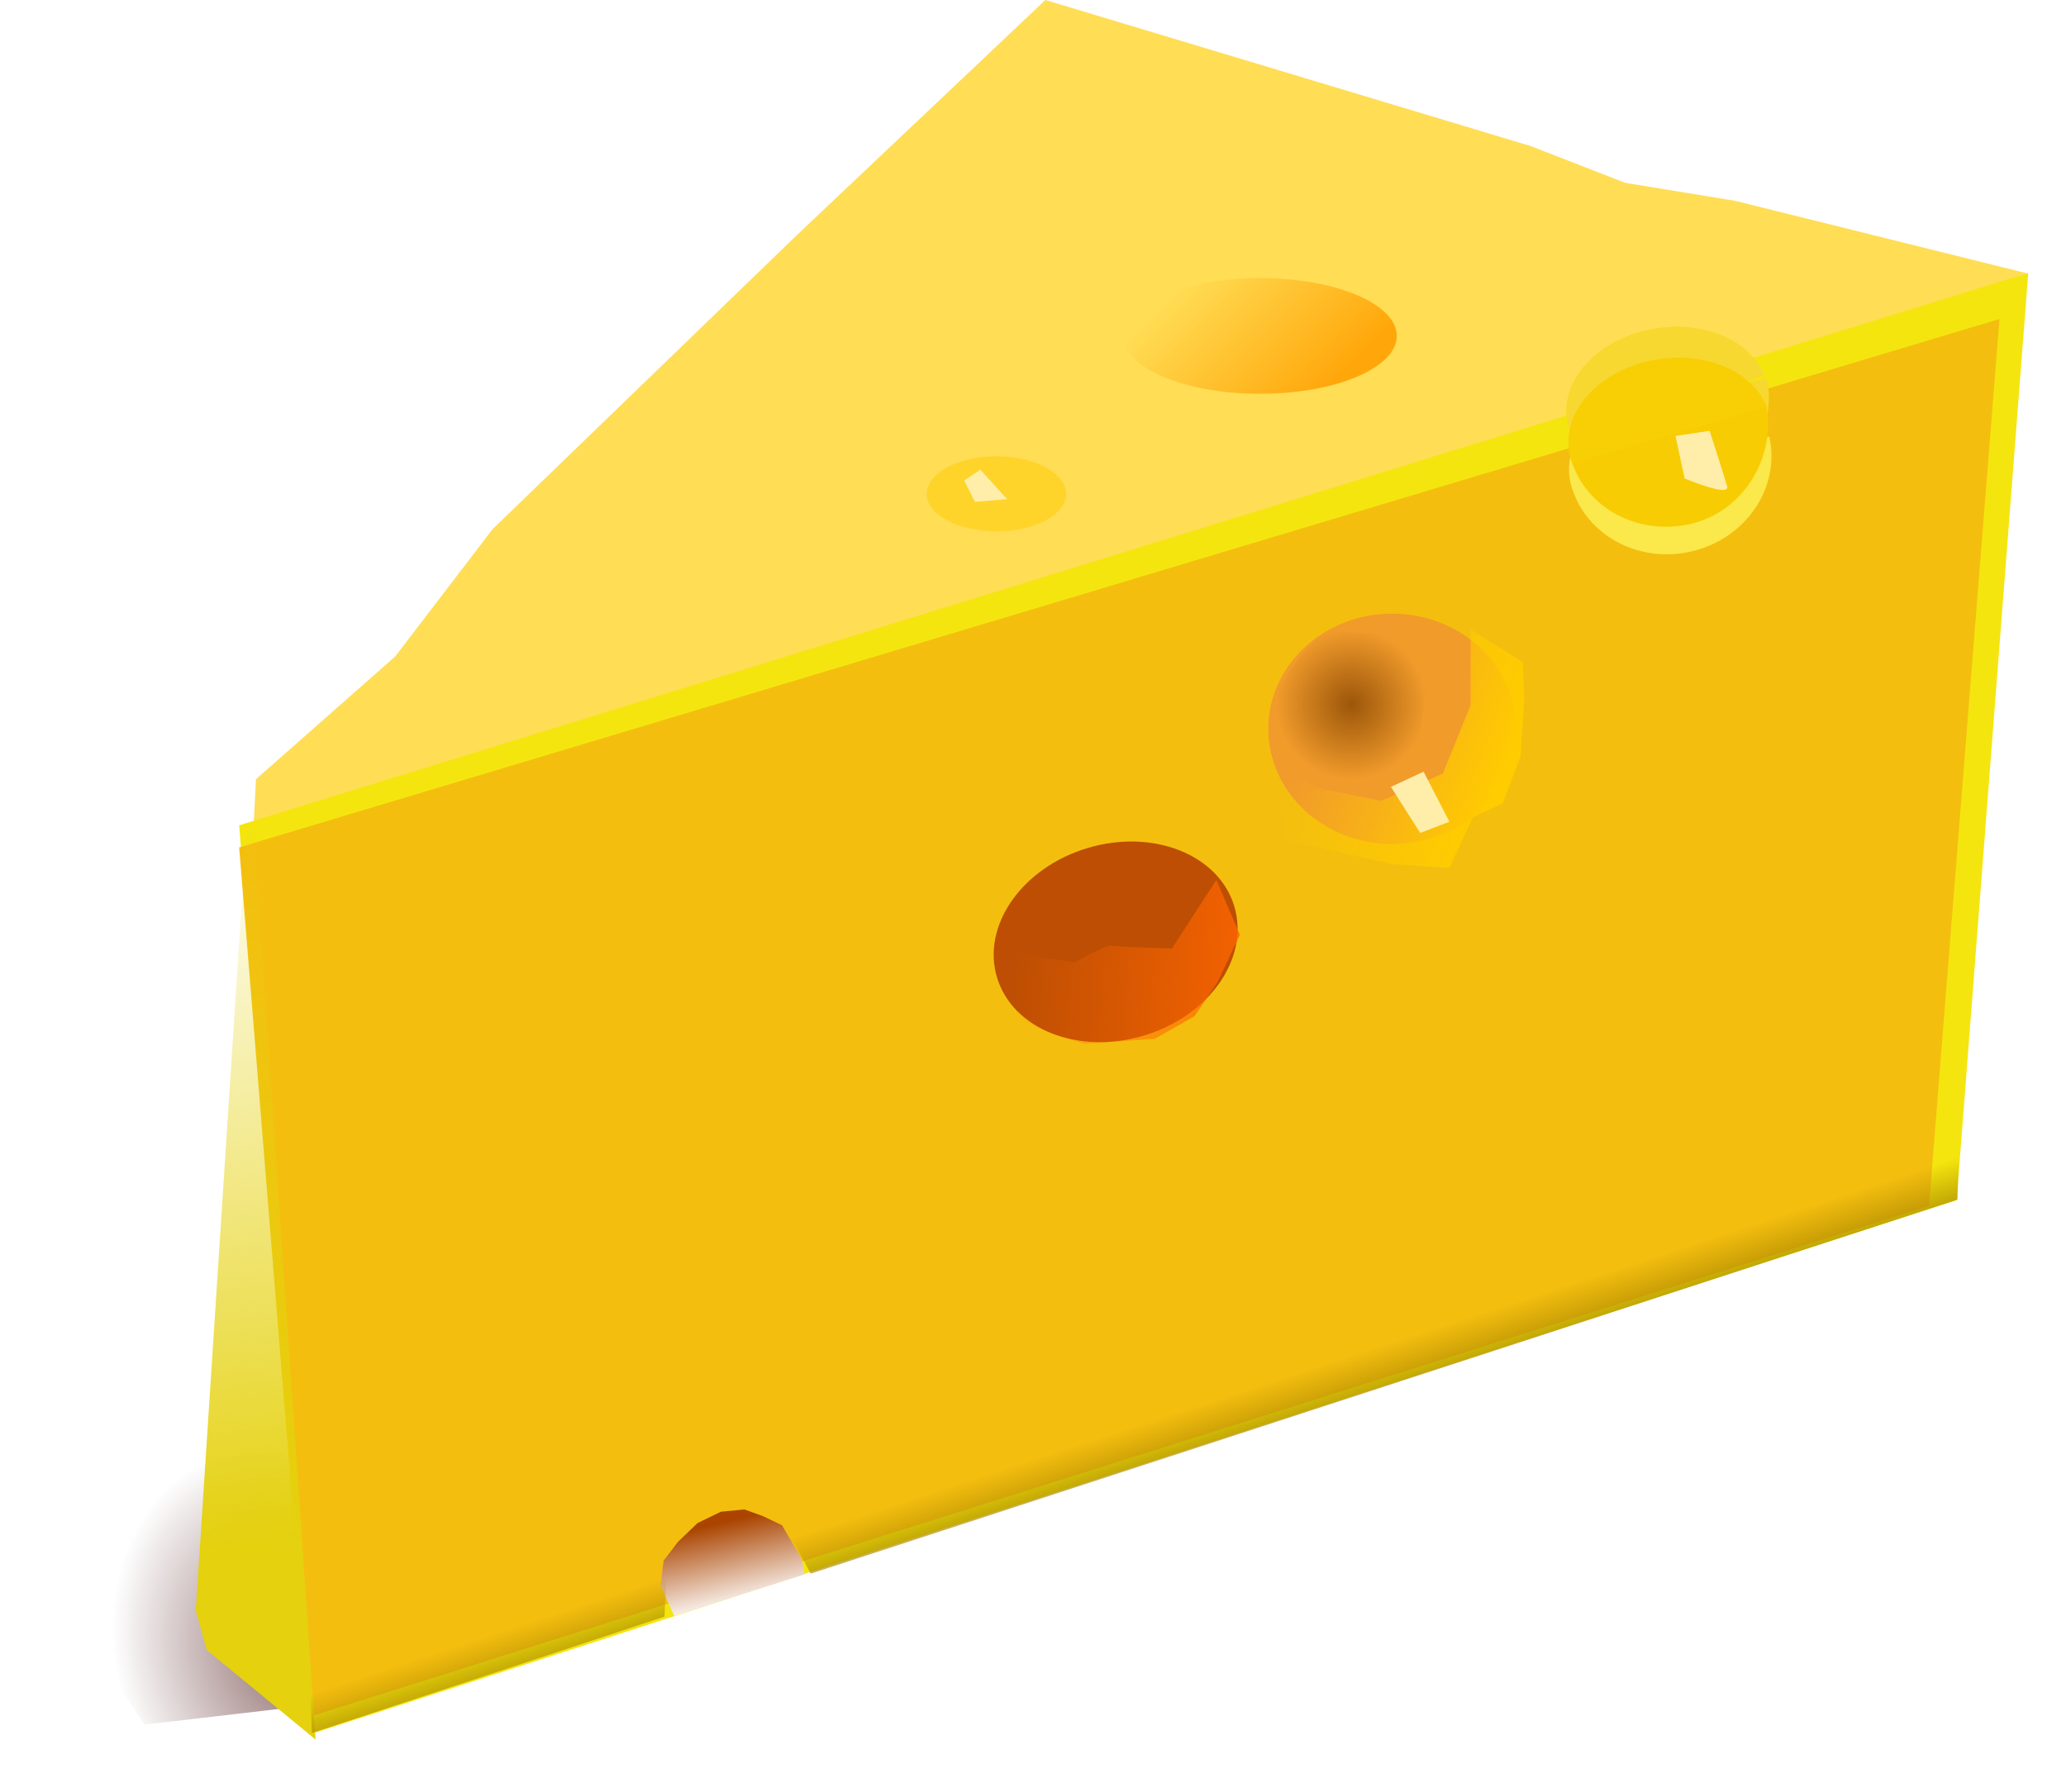 <svg width="295" height="256" viewBox="0 0 295 256" fill="none" xmlns="http://www.w3.org/2000/svg">
<g filter="url(#filter0_f_1034_13)">
<path d="M33.792 184.714L13.132 200.49L9 229.038L20.644 246.317L43.182 243.687L115.678 222.652L113.424 177.201L33.792 184.714Z" fill="url(#paint0_radial_1034_13)"/>
</g>
<path d="M35.822 125.484L289.512 39.057L247.78 28.688L232.039 26.107L218.576 20.864L149.263 0L113.833 33.532L70.339 75.573L56.431 93.758L36.55 111.289L35.822 125.484Z" fill="#FFDD55"/>
<path d="M34.152 117.874L289.612 38.99L279.386 171.41L44.376 247.665L34.152 117.874Z" fill="#F4E50F"/>
<g filter="url(#filter1_f_1034_13)">
<path d="M34.152 121.033L285.502 45.563L275.442 172.243L44.212 245.193L34.152 121.033Z" fill="#F4BE0F"/>
</g>
<path d="M35.682 110.974L45.065 248.454L29.515 235.664L28.915 233.481L27.954 230.022L35.682 110.974Z" fill="url(#paint1_linear_1034_13)"/>
<path d="M216.472 104.094C216.472 113.18 208.554 120.546 198.786 120.546C189.018 120.546 181.1 113.18 181.1 104.094C181.1 95.007 189.018 87.642 198.786 87.642C208.554 87.642 216.472 95.007 216.472 104.094Z" fill="#F19B2B"/>
<g filter="url(#filter2_f_1034_13)">
<path d="M252.638 62.366C254.274 69.682 249.237 77.035 241.388 78.791C233.539 80.547 225.849 76.04 224.213 68.724" fill="#FBE84A"/>
<path d="M224.628 70.117C222.377 64.44 226.759 58.026 234.415 55.791C242.07 53.555 250.101 56.344 252.351 62.02" fill="#FBE84A"/>
</g>
<g filter="url(#filter3_f_1034_13)">
<path d="M252.254 54.02C253.89 61.335 248.854 68.689 241.004 70.445C233.155 72.2 225.465 67.693 223.829 60.377" fill="#F9E815"/>
<path d="M224.244 61.769C221.994 56.093 226.375 49.679 234.031 47.443C241.686 45.208 249.717 47.997 251.967 53.673" fill="#F9E815"/>
</g>
<g filter="url(#filter4_f_1034_13)">
<path d="M252.254 54.02C253.89 61.335 248.854 68.689 241.004 70.445C233.155 72.2 225.465 67.693 223.829 60.377" fill="#F6D830"/>
<path d="M224.244 61.769C221.994 56.093 226.375 49.679 234.031 47.443C241.686 45.208 249.717 47.997 251.967 53.673" fill="#F6D830"/>
</g>
<path d="M252.132 57.614C253.768 64.929 249.138 73.097 241.289 74.853C233.44 76.608 225.75 72.101 224.114 64.786" fill="#F8CC03"/>
<path d="M224.532 66.184C222.281 60.507 226.663 54.094 234.319 51.858C241.974 49.622 250.005 52.411 252.255 58.088" fill="#F8CE05"/>
<g filter="url(#filter5_f_1034_13)">
<path d="M176.242 129.444C178.458 136.842 172.669 145.112 163.312 147.915C153.955 150.717 144.573 146.992 142.357 139.593C140.141 132.195 145.93 123.925 155.287 121.122C164.644 118.32 174.026 122.045 176.242 129.444Z" fill="#BD4E03"/>
</g>
<g filter="url(#filter6_f_1034_13)">
<path d="M142.132 132.774L144.459 135.82L148.448 136.717L153.435 137.433C153.435 137.433 157.99 134.882 158.655 135.061C159.32 135.24 167.338 135.456 167.338 135.456L173.677 125.684L177.037 133.501L173.863 140.254L170.555 145.14L164.904 148.366L154.765 149.083C154.765 149.083 146.786 146.574 145.955 145.678C145.124 144.782 142.132 139.943 142.132 139.943L142.132 132.774Z" fill="url(#paint2_linear_1034_13)"/>
</g>
<g filter="url(#filter7_f_1034_13)">
<path d="M182.252 108.844L187.739 112.435L197.189 114.393L206.03 110.476L209.993 100.683V89.911L217.447 94.565L217.653 99.936L217.117 108.031L214.575 114.733L210.298 116.722L206.952 123.955L198.801 123.414L183.516 119.979L182.393 111.779L182.252 108.844Z" fill="url(#paint3_linear_1034_13)"/>
</g>
<g filter="url(#filter8_f_1034_13)">
<path d="M198.612 112.384L202.786 118.966L206.96 117.36L203.267 110.216L198.612 112.384Z" fill="#FFEEAA"/>
</g>
<path d="M189.042 90.034L204.035 90.985C204.035 90.985 203.655 101.37 202.786 104.606C201.917 107.843 201.757 113.473 193.717 112.33C185.677 111.188 183.175 112.306 182.523 106.595C181.871 100.884 181.219 102.217 182.74 98.409C184.261 94.602 189.042 90.034 189.042 90.034Z" fill="url(#paint4_radial_1034_13)"/>
<g filter="url(#filter9_f_1034_13)">
<path d="M239.242 62.257L240.542 68.333C240.542 68.333 247.056 71.076 246.614 69.479C246.173 67.883 244.106 61.535 244.106 61.535L239.242 62.257Z" fill="#FFEEAA"/>
</g>
<path d="M96.262 230.783L94.322 226.472L94.753 222.915L96.801 220.221L99.603 217.526L102.944 215.91L106.286 215.586L108.98 216.556L111.675 217.85L114.477 222.7L114.908 224.856L96.262 230.783Z" fill="url(#paint5_linear_1034_13)"/>
<path d="M115.762 224.753L112.514 218.756L279.804 164.022L279.499 171.339L115.762 224.753Z" fill="url(#paint6_linear_1034_13)"/>
<path d="M44.522 247.514L44.251 237.998L95.188 223.578L94.883 230.894L44.522 247.514Z" fill="url(#paint7_linear_1034_13)"/>
<g filter="url(#filter10_f_1034_13)">
<path d="M152.232 70.534C152.232 73.494 147.776 75.894 142.278 75.894C136.781 75.894 132.325 73.494 132.325 70.534C132.325 67.574 136.781 65.174 142.278 65.174C147.775 65.174 152.232 67.574 152.232 70.534Z" fill="#FFD42A"/>
</g>
<g filter="url(#filter11_f_1034_13)">
<path d="M137.682 68.614L139.213 71.677L143.807 71.294L139.979 67.082L137.682 68.614Z" fill="#FFEEAA"/>
</g>
<g filter="url(#filter12_f_1034_13)">
<path d="M199.447 47.979C199.447 52.543 190.702 56.242 179.914 56.242C169.126 56.242 160.381 52.543 160.381 47.979C160.381 43.415 169.126 39.715 179.914 39.715C190.702 39.715 199.447 43.415 199.447 47.979Z" fill="url(#paint8_linear_1034_13)"/>
</g>
<defs>
<filter id="filter0_f_1034_13" x="0.21" y="168.411" width="124.257" height="86.695" filterUnits="userSpaceOnUse" color-interpolation-filters="sRGB">
<feFlood flood-opacity="0" result="BackgroundImageFix"/>
<feBlend mode="normal" in="SourceGraphic" in2="BackgroundImageFix" result="shape"/>
<feGaussianBlur stdDeviation="4.395" result="effect1_foregroundBlur_1034_13"/>
</filter>
<filter id="filter1_f_1034_13" x="25.212" y="36.623" width="269.23" height="217.51" filterUnits="userSpaceOnUse" color-interpolation-filters="sRGB">
<feFlood flood-opacity="0" result="BackgroundImageFix"/>
<feBlend mode="normal" in="SourceGraphic" in2="BackgroundImageFix" result="shape"/>
<feGaussianBlur stdDeviation="4.47" result="effect1_foregroundBlur_1034_13"/>
</filter>
<filter id="filter2_f_1034_13" x="218.814" y="49.795" width="39.356" height="34.599" filterUnits="userSpaceOnUse" color-interpolation-filters="sRGB">
<feFlood flood-opacity="0" result="BackgroundImageFix"/>
<feBlend mode="normal" in="SourceGraphic" in2="BackgroundImageFix" result="shape"/>
<feGaussianBlur stdDeviation="2.612" result="effect1_foregroundBlur_1034_13"/>
</filter>
<filter id="filter3_f_1034_13" x="218.43" y="41.448" width="39.356" height="34.599" filterUnits="userSpaceOnUse" color-interpolation-filters="sRGB">
<feFlood flood-opacity="0" result="BackgroundImageFix"/>
<feBlend mode="normal" in="SourceGraphic" in2="BackgroundImageFix" result="shape"/>
<feGaussianBlur stdDeviation="2.612" result="effect1_foregroundBlur_1034_13"/>
</filter>
<filter id="filter4_f_1034_13" x="218.43" y="41.448" width="39.356" height="34.599" filterUnits="userSpaceOnUse" color-interpolation-filters="sRGB">
<feFlood flood-opacity="0" result="BackgroundImageFix"/>
<feBlend mode="normal" in="SourceGraphic" in2="BackgroundImageFix" result="shape"/>
<feGaussianBlur stdDeviation="2.612" result="effect1_foregroundBlur_1034_13"/>
</filter>
<filter id="filter5_f_1034_13" x="140.932" y="119.237" width="36.735" height="30.563" filterUnits="userSpaceOnUse" color-interpolation-filters="sRGB">
<feFlood flood-opacity="0" result="BackgroundImageFix"/>
<feBlend mode="normal" in="SourceGraphic" in2="BackgroundImageFix" result="shape"/>
<feGaussianBlur stdDeviation="0.476" result="effect1_foregroundBlur_1034_13"/>
</filter>
<filter id="filter6_f_1034_13" x="139.571" y="123.123" width="40.027" height="28.52" filterUnits="userSpaceOnUse" color-interpolation-filters="sRGB">
<feFlood flood-opacity="0" result="BackgroundImageFix"/>
<feBlend mode="normal" in="SourceGraphic" in2="BackgroundImageFix" result="shape"/>
<feGaussianBlur stdDeviation="1.28" result="effect1_foregroundBlur_1034_13"/>
</filter>
<filter id="filter7_f_1034_13" x="178.987" y="86.647" width="41.931" height="40.573" filterUnits="userSpaceOnUse" color-interpolation-filters="sRGB">
<feFlood flood-opacity="0" result="BackgroundImageFix"/>
<feBlend mode="normal" in="SourceGraphic" in2="BackgroundImageFix" result="shape"/>
<feGaussianBlur stdDeviation="1.632" result="effect1_foregroundBlur_1034_13"/>
</filter>
<filter id="filter8_f_1034_13" x="196.047" y="107.652" width="13.477" height="13.878" filterUnits="userSpaceOnUse" color-interpolation-filters="sRGB">
<feFlood flood-opacity="0" result="BackgroundImageFix"/>
<feBlend mode="normal" in="SourceGraphic" in2="BackgroundImageFix" result="shape"/>
<feGaussianBlur stdDeviation="1.282" result="effect1_foregroundBlur_1034_13"/>
</filter>
<filter id="filter9_f_1034_13" x="237.535" y="59.828" width="10.807" height="11.857" filterUnits="userSpaceOnUse" color-interpolation-filters="sRGB">
<feFlood flood-opacity="0" result="BackgroundImageFix"/>
<feBlend mode="normal" in="SourceGraphic" in2="BackgroundImageFix" result="shape"/>
<feGaussianBlur stdDeviation="0.853" result="effect1_foregroundBlur_1034_13"/>
</filter>
<filter id="filter10_f_1034_13" x="130.794" y="63.643" width="22.97" height="13.782" filterUnits="userSpaceOnUse" color-interpolation-filters="sRGB">
<feFlood flood-opacity="0" result="BackgroundImageFix"/>
<feBlend mode="normal" in="SourceGraphic" in2="BackgroundImageFix" result="shape"/>
<feGaussianBlur stdDeviation="0.766" result="effect1_foregroundBlur_1034_13"/>
</filter>
<filter id="filter11_f_1034_13" x="136.61" y="66.011" width="8.269" height="6.738" filterUnits="userSpaceOnUse" color-interpolation-filters="sRGB">
<feFlood flood-opacity="0" result="BackgroundImageFix"/>
<feBlend mode="normal" in="SourceGraphic" in2="BackgroundImageFix" result="shape"/>
<feGaussianBlur stdDeviation="0.536" result="effect1_foregroundBlur_1034_13"/>
</filter>
<filter id="filter12_f_1034_13" x="159.547" y="38.881" width="40.734" height="18.196" filterUnits="userSpaceOnUse" color-interpolation-filters="sRGB">
<feFlood flood-opacity="0" result="BackgroundImageFix"/>
<feBlend mode="normal" in="SourceGraphic" in2="BackgroundImageFix" result="shape"/>
<feGaussianBlur stdDeviation="0.417" result="effect1_foregroundBlur_1034_13"/>
</filter>
<radialGradient id="paint0_radial_1034_13" cx="0" cy="0" r="1" gradientUnits="userSpaceOnUse" gradientTransform="translate(41.3 236.548) rotate(-109.805) scale(30.317 24.6)">
<stop stop-color="#916F6F"/>
<stop offset="1" stop-color="#916F6F" stop-opacity="0"/>
</radialGradient>
<linearGradient id="paint1_linear_1034_13" x1="35.182" y1="221.454" x2="21.892" y2="117.324" gradientUnits="userSpaceOnUse">
<stop stop-color="#E5D10D"/>
<stop offset="1" stop-color="#E5D10D" stop-opacity="0"/>
</linearGradient>
<linearGradient id="paint2_linear_1034_13" x1="184.272" y1="142.004" x2="144.212" y2="139.854" gradientUnits="userSpaceOnUse">
<stop stop-color="#FF6600"/>
<stop offset="1" stop-color="#FF6600" stop-opacity="0"/>
</linearGradient>
<linearGradient id="paint3_linear_1034_13" x1="212.692" y1="116.404" x2="186.652" y2="106.214" gradientUnits="userSpaceOnUse">
<stop stop-color="#FFCC00"/>
<stop offset="1" stop-color="#FFCC00" stop-opacity="0"/>
</linearGradient>
<radialGradient id="paint4_radial_1034_13" cx="0" cy="0" r="1" gradientUnits="userSpaceOnUse" gradientTransform="translate(192.977 100.582) rotate(79.414) scale(10.774 10.757)">
<stop stop-color="#9C560A"/>
<stop offset="1" stop-color="#9C560A" stop-opacity="0"/>
</radialGradient>
<linearGradient id="paint5_linear_1034_13" x1="93.422" y1="219.693" x2="96.262" y2="231.863" gradientUnits="userSpaceOnUse">
<stop stop-color="#AA4400"/>
<stop offset="1" stop-color="white"/>
</linearGradient>
<linearGradient id="paint6_linear_1034_13" x1="197.402" y1="201.203" x2="194.712" y2="192.963" gradientUnits="userSpaceOnUse">
<stop stop-color="#AA8800"/>
<stop offset="1" stop-color="#AA8800" stop-opacity="0"/>
</linearGradient>
<linearGradient id="paint7_linear_1034_13" x1="123.772" y1="225.025" x2="121.082" y2="216.785" gradientUnits="userSpaceOnUse">
<stop stop-color="#AA8800"/>
<stop offset="1" stop-color="#AA8800" stop-opacity="0"/>
</linearGradient>
<linearGradient id="paint8_linear_1034_13" x1="187.797" y1="57.37" x2="169.767" y2="39.339" gradientUnits="userSpaceOnUse">
<stop stop-color="#FFA70A"/>
<stop offset="1" stop-color="#FFA70A" stop-opacity="0"/>
</linearGradient>
</defs>
</svg>

